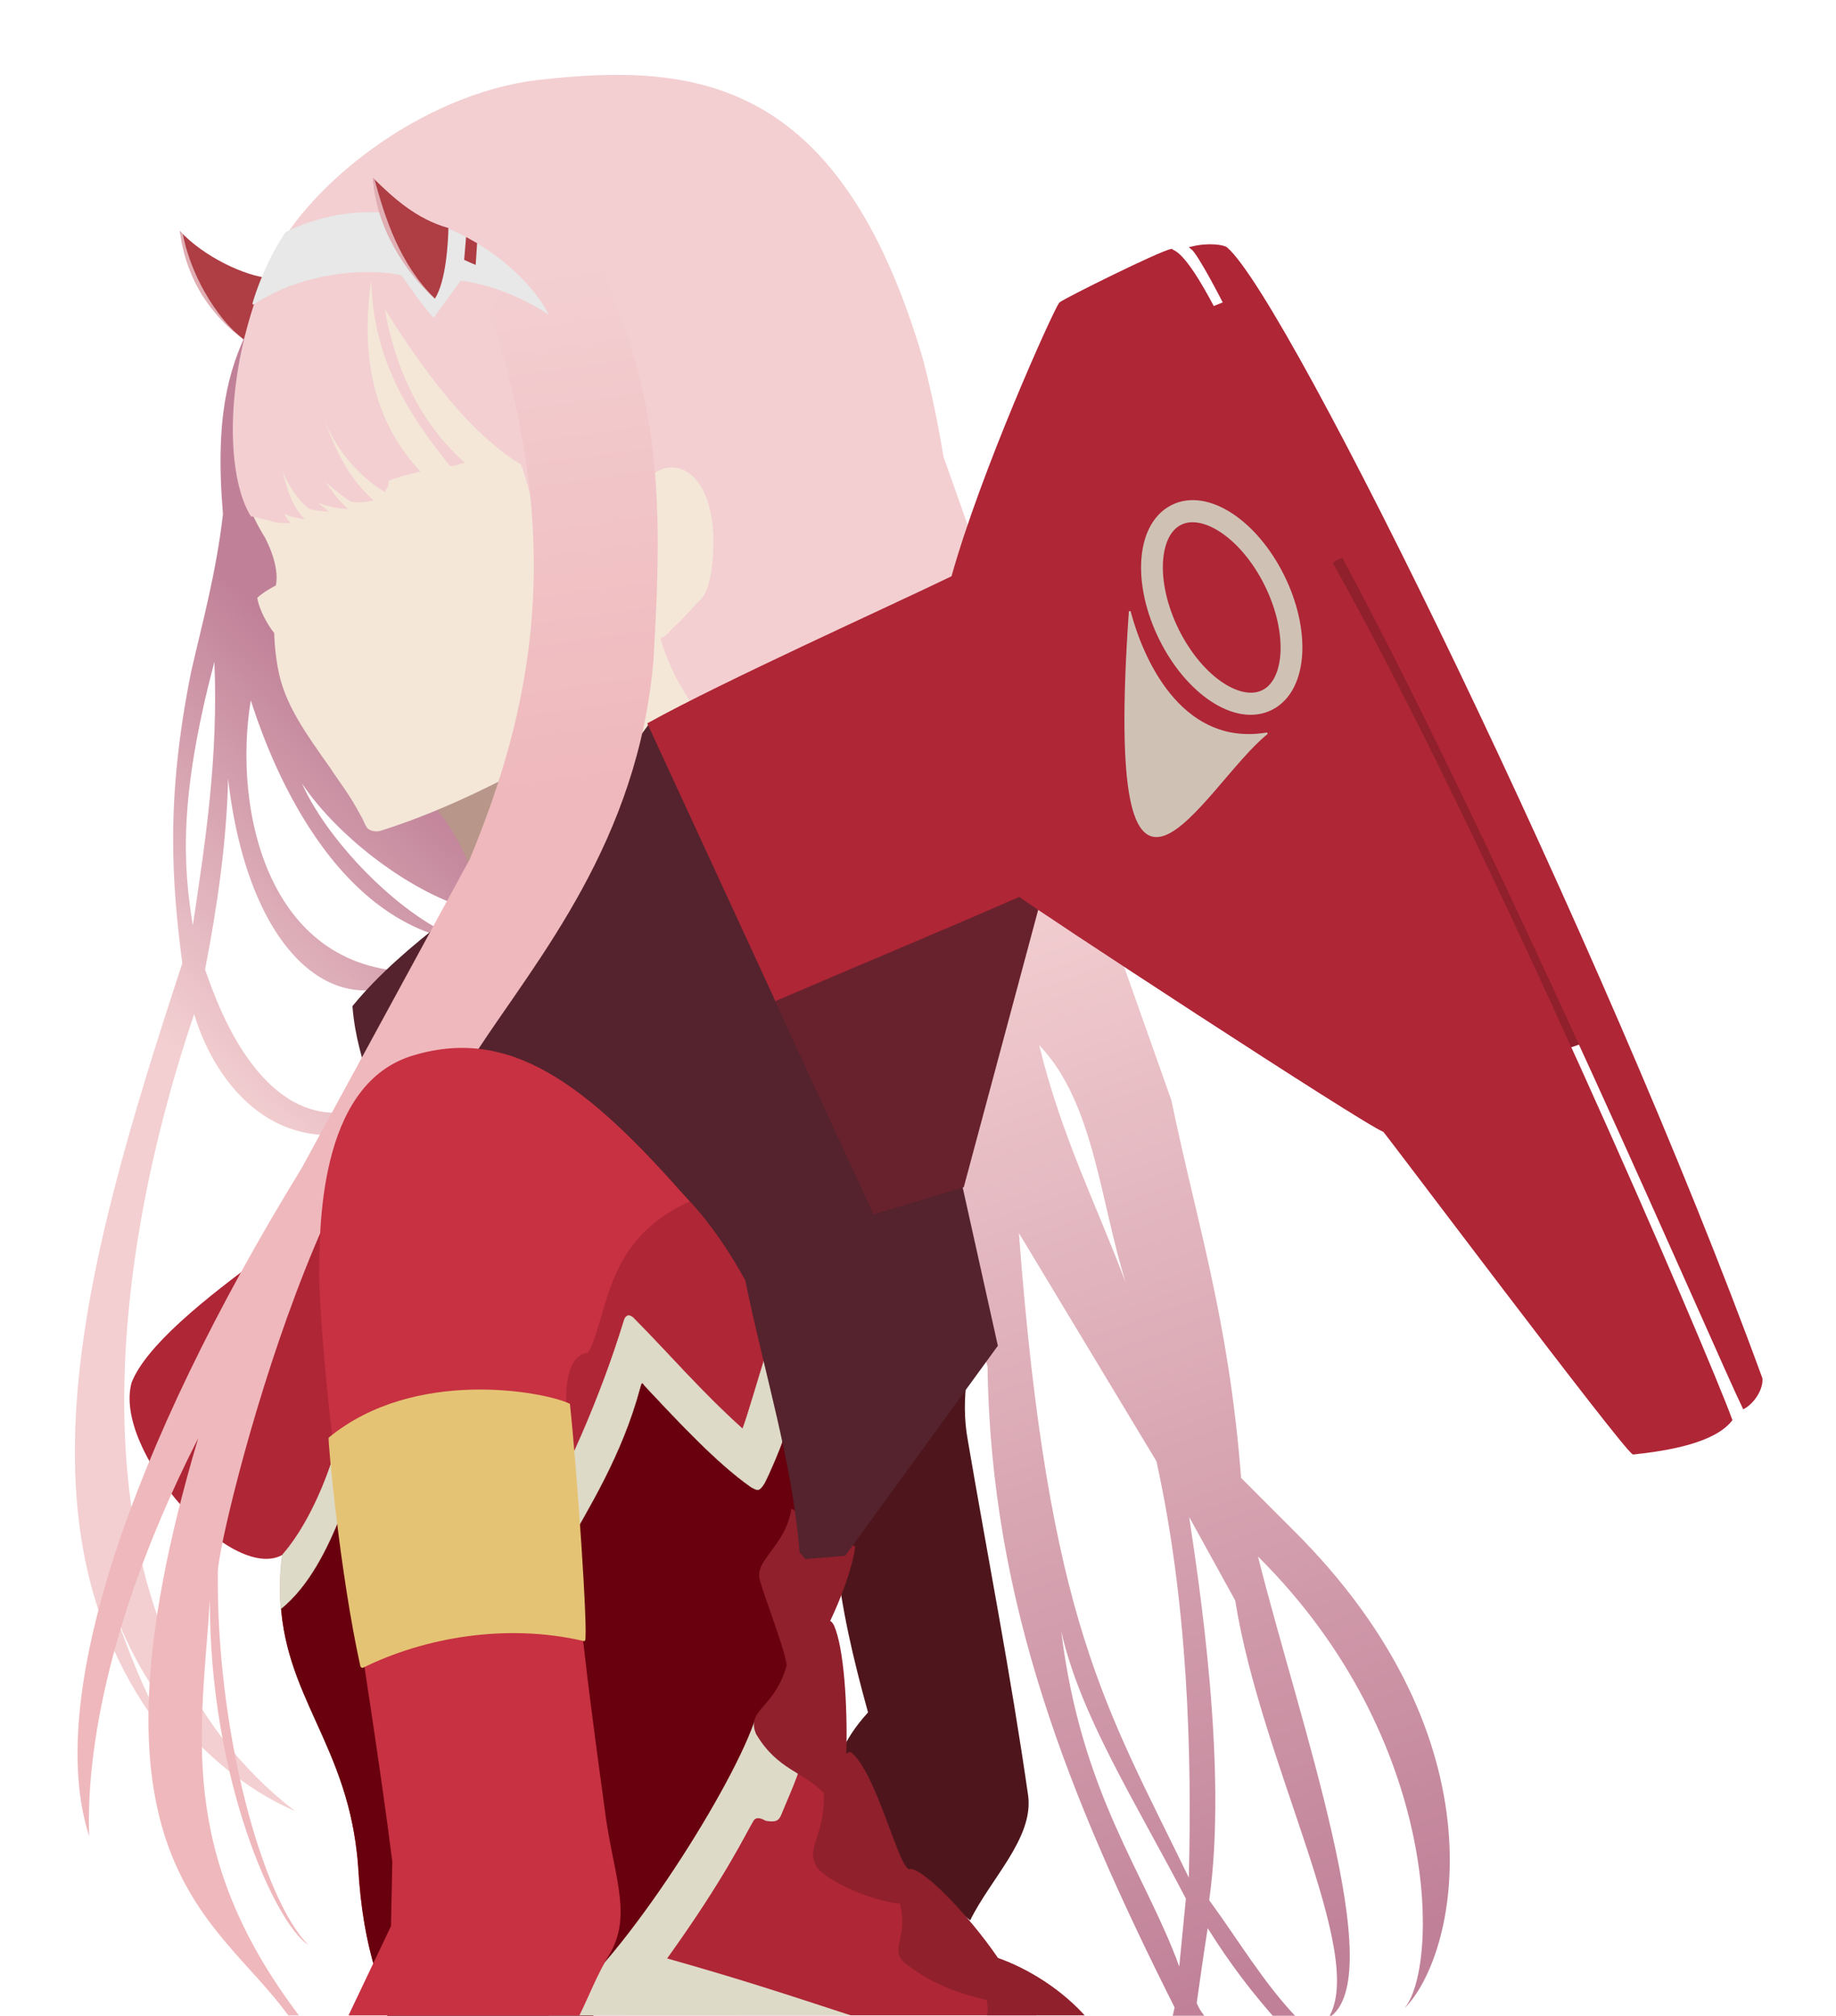 <?xml version="1.0" encoding="UTF-8"?>
<svg width="245.33mm" height="269.24mm" version="1.1" viewBox="0 0 245.33 269.24" xmlns="http://www.w3.org/2000/svg" xmlns:cc="http://creativecommons.org/ns#" xmlns:dc="http://purl.org/dc/elements/1.1/" xmlns:rdf="http://www.w3.org/1999/02/22-rdf-syntax-ns#" xmlns:xlink="http://www.w3.org/1999/xlink">
 <defs>
  <linearGradient id="linearGradient1469" x1="80.752" x2="71.3" y1="131.69" y2="63.002" gradientUnits="userSpaceOnUse">
   <stop stop-color="#efb8bc" offset="0"/>
   <stop stop-color="#f3cfd1" offset="1"/>
  </linearGradient>
  <linearGradient id="linearGradient1477" x1="195.1" x2="64.719" y1="498.82" y2="633.84" gradientUnits="userSpaceOnUse">
   <stop stop-color="#c08198" offset="0"/>
   <stop stop-color="#f3cfd1" offset="1"/>
  </linearGradient>
  <linearGradient id="linearGradient1489" x1="686.42" x2="494.29" y1="982.5" y2="451.28" gradientUnits="userSpaceOnUse">
   <stop stop-color="#c08198" offset="0"/>
   <stop stop-color="#f3cfd1" offset="1"/>
  </linearGradient>
  <linearGradient id="linearGradient1547" x1="112.43" x2="124.08" y1="210.48" y2="260.85" gradientUnits="userSpaceOnUse">
   <stop stop-color="#e0e2e2" offset="0"/>
   <stop stop-color="#e4e4e4" offset="1"/>
  </linearGradient>
 </defs>
 <g transform="translate(6.518 -27.767)">
  <path d="m26.612 73.571c-7.577-5.947-7.954-10.384-9.098-14.955 3.298 3.561 8.873 6.046 11.862 6.278z" fill="#ae3d44"/>
  <path d="m17.911 59.02-0.398-0.403c0.979 7.89 5.655 12.53 9.098 14.955-3.437-2.363-7.463-8.21-8.7-14.552z" fill="#e0aeb3"/>
  <path transform="scale(.265)" d="m99.953 271.93c-9.063 19.321-16.347 42.657-12.119 91.971-3.502 29.909-10.161 53.766-15.994 79.209-13.211 65.334-9.635 107.36-4.523 147.25-51.781 157.32-89.452 296.39-1.559 397.09-13.762-20.435-23.655-44.697-32.764-70.928 19.758 54.298 59.876 87.756 91.078 101.03-113.09-87.441-97.424-263.58-50.754-401.63 7.313 24.887 27.687 58.583 64.242 60.869l26.064-14.828c-58.19 22.421-82.341-63.03-84.836-68.443 6.291-32.318 10.862-64.459 11.639-96.215 9.852 86.975 54.271 126.27 97.176 97.223-76.797 1.863-94.993-80.992-85.744-136.76 5.282 16.113 36.159 114.05 110.86 122.04-29.746-7.798-70.701-48.068-85.125-80.23 18.736 28.05 57.054 56.466 86.646 63.859l36.93-43.836zm-16.443 166.44c2.002 47.825-4.481 90.297-10.877 132.82-4.881-29.966-7.274-64.118 10.877-132.82z" fill="url(#linearGradient1477)"/>
  <path transform="matrix(.265 0 0 .265 -6.518 27.767)" d="m441.35 133.12-48.328 148.45 100.64 393.35 4.293 13.836c1.621 119.69 41.388 217.67 94.309 323.05-0.419 2.108-0.853 4.183-1.477 5.801l17.676-0.178c-1.851-2.185-3.308-3.882-5.041-7.832 1.773-12.688 3.585-25.319 5.541-37.732 11.6 18.595 22.877 32.952 34.023 45.564h11.381c-16.982-17.546-29.931-39.604-44.656-59.674 9.463-66.613-5.375-161.45-10.078-193.12 7.744 14.032 15.504 28.08 23.201 42.064 13.08 82.269 66.903 178.74 46.916 210.52 31.874-19.351-14.61-149.53-35.428-232.68 93.47 92.797 91.076 208.2 73.668 227.9 26.334-25.64 52.184-134.63-56.719-242.03l-25.461-25.469c-6.21-80.321-22.599-129.44-35.148-190.33zm82.645 393.67c27.663 28.778 30.645 78.535 43.66 119.76-14.832-39.417-32.456-73.797-43.66-119.76zm-10.225 94.736 69.344 114.99c15.677 71.002 18.015 146.55 16.318 209.87-41.814-86.397-70.837-128.35-85.662-324.87zm21.317 200.59c9.678 42.726 36.942 85.148 62.876 134.87l-3.348 34.199c-17.148-47.251-49.328-86.407-59.528-169.07z" fill="url(#linearGradient1489)"/>
  <path d="m81.035 133.34-3.675-13.926 1.797-32.714 24.928 3.137 17.821 97.435-13.766 4.411z" fill="#f3cfd1"/>
  <path d="m123.12 284.27c2.691-5.525 8.438-10.941 7.756-16.587-2.371-16.519-5.372-31.705-8.071-47.531-0.503-2.744-0.51-5.525-0.114-8.335l-17.507 23.731c0.726 7.019 2.243 13.558 4.286 20.944-1.78 1.958-2.881 3.717-3.571 5.356l3.094 10.827z" fill="#4e161c"/>
  <path d="m36.874 181.69-7.329 13.178c-9.177 6.621-16.605 12.797-18.475 17.562-2.536 9.044 13.24 26.797 20.129 23.035-2.211 17.352 8.777 23.042 10.114 41.51 0.308 5.391 1.082 9.835 2.293 13.736l1.644 6.242h86.742l-15.074-14.223-14.82-23.994-2.829-18.888 0.806-11.321-1.714-13.687-8.303-27.878-26.335-18.52-13.367-0.517z" fill="#af2636"/>
  <path transform="matrix(.265 0 0 .265 -6.518 27.767)" d="m322.94 679.43-35.09 86.486-102-35.797-44.406 72.1c0.152 52.782 34.745 76.36 39.332 139.68 1.164 20.375 4.089 37.171 8.664 51.916l6.215 23.594h104.73l-4.006-5.096c35.19-44.267 63.969-89.753 83.726-137.88l29.125-9.625-9.403-63.229 3.045-42.789-6.479-51.73-1.84-6.182-11.928 40.824z" fill="#69000e"/>
 </g>
 <g transform="translate(6.518 -27.767)" display="none">
  <path d="m36.874 181.69-7.329 13.178c-9.177 6.621-16.605 12.797-18.475 17.562-2.536 9.044 13.24 26.797 20.129 23.035-2.211 17.352 8.777 23.042 10.114 41.51 0.308 5.391 1.082 9.835 2.293 13.736l1.644 6.242h86.742l-15.074-14.223-14.82-23.994-2.829-18.888 0.806-11.321-1.714-13.687-8.303-27.878-26.335-18.52-13.367-0.517z" fill="#e4e4e4"/>
  <path transform="matrix(.265 0 0 .265 -6.518 27.767)" d="m322.94 679.43-35.09 86.486-102-35.797-44.406 72.1c0.152 52.782 34.745 76.36 39.332 139.68 1.164 20.375 4.089 37.171 8.664 51.916l6.215 23.594h104.73l-4.006-5.096c35.19-44.267 63.969-89.753 83.726-137.88l29.125-9.625-9.403-63.229 3.045-42.789-6.479-51.73-1.84-6.182-11.928 40.824z" fill="#cbd3d6"/>
 </g>
 <g transform="translate(6.518 -27.767)" fill="#dedac8">
  <path d="m107.12 296.94c-9.812-3.202-14.849-4.856-24.492-7.586 7.81-10.888 10.416-16.509 11.491-18.304 0.393-0.738 1.152-0.365 1.698-0.079 1.373 0.236 1.746-0.045 2.067-0.83 0.891-2.191 1.929-4.386 2.598-6.63 0.273-0.968 0.132-1.558-0.483-2.162-1.462-1.495-4.329-2.901-4.727-3.181-0.506-0.306-0.942-0.814-1.062-0.267-3.385 9.597-18.554 33.425-27.43 39.056z"/>
  <path d="m95.559 209.53c-0.528 1.633-2.227 7.512-2.849 9.099-5.844-5.29-9.739-9.929-14.643-14.872-0.557-0.478-1.01-0.294-1.206 0.42-3.176 10.388-7.833 20.752-12.2 28.435l-25.373-7.751 1.042-13.943c-0.701 9.245-4.62 19.427-9.107 24.528-0.095 0.292-0.542 3.753-0.197 7.191 3.721-3.004 6.235-8.068 8.015-12.62 10.162 2.185 19.016 4.643 29.832 4.989 3.181-5.737 7.691-12.76 10.151-21.963 0.224-0.941 0.431-0.401 0.589-0.214 4.545 4.844 9.68 10.375 14.245 13.567 0.947 0.528 1.102 0.528 1.765-0.524 0.662-1.254 2.168-4.767 2.451-5.802z" stroke="#dedac8" stroke-linecap="round" stroke-linejoin="round" stroke-width=".065"/>
 </g>
 <g transform="translate(6.518 -27.767)" display="none">
  <path d="m123.12 284.27c2.691-5.525 8.438-10.941 7.756-16.587-2.371-16.519-5.372-31.705-8.071-47.531-0.503-2.744-0.51-5.525-0.114-8.335l-17.507 23.731c0.726 7.019 2.243 13.558 4.286 20.944-1.78 1.958-2.881 3.717-3.571 5.356l3.094 10.827z" fill="url(#linearGradient1547)"/>
  <path d="m107.12 296.94c-9.812-3.202-14.849-4.856-24.492-7.586 7.81-10.888 10.416-16.509 11.491-18.304 0.393-0.738 1.152-0.365 1.698-0.079 1.373 0.236 1.746-0.045 2.067-0.83 0.891-2.191 1.929-4.386 2.598-6.63 0.273-0.968 0.132-1.558-0.483-2.162-1.462-1.495-4.329-2.901-4.727-3.181-0.506-0.306-0.942-0.814-1.062-0.267-3.385 9.597-18.554 33.425-27.43 39.056z" fill="#af3633"/>
  <path d="m95.559 209.53c-0.528 1.633-2.227 7.512-2.849 9.099-5.844-5.29-9.739-9.929-14.643-14.872-0.557-0.478-1.01-0.294-1.206 0.42-3.176 10.388-7.833 20.752-12.2 28.435l-25.373-7.751 1.042-13.943c-0.701 9.245-4.62 19.427-9.107 24.528-0.095 0.292-0.542 3.753-0.197 7.191 3.721-3.004 6.235-8.068 8.015-12.62 10.162 2.185 19.016 4.643 29.832 4.989 3.181-5.737 7.691-12.76 10.151-21.963 0.224-0.941 0.431-0.401 0.589-0.214 4.545 4.844 9.68 10.375 14.245 13.567 0.947 0.528 1.102 0.528 1.765-0.524 0.662-1.254 2.168-4.767 2.451-5.802z" fill="#af3633" stroke="#dedac8" stroke-linecap="round" stroke-linejoin="round" stroke-width=".065"/>
 </g>
 <g transform="translate(6.518 -27.767)" fill="#8f202c">
  <path d="m99.232 229.27c-0.751 4.948-4.877 6.838-4.256 9.39 0.487 2.071 3.359 9.231 3.625 11.564-1.66 5.836-5.463 5.851-4.098 9.139 2.864 4.85 6.393 5.051 9.059 7.91 0.207 5.908-2.647 7.321-0.828 10.022 2.191 2.403 8.38 4.598 10.987 4.722 1.185 4.39-1.28 5.918 0.447 7.763 3.631 2.953 7.269 4.181 11.188 5.142 0.175 1.426 0.064 1.876 0.016 2.034l13.052 1.8e-4c-3.893-4.255-8.604-6.617-11.593-7.672-3.93-5.779-10.388-12.44-11.925-11.846-1.519-0.789-4.33-12.824-7.67-15.597-0.219-0.15-0.502 0.043-0.67 0.174 0.195-6.519-0.335-14.19-1.637-17.125-0.132-0.261-0.304-0.544-0.522-0.603 1.401-2.943 2.974-7.02 3.349-9.94z"/>
  <path d="m172.32 99.722-2.654 2.611 32.077 65.894 4.313-1.467z"/>
 </g>
 <g transform="translate(6.518 -27.767)" display="none">
  <path d="m99.232 229.27c-0.751 4.948-4.877 6.838-4.256 9.39 0.487 2.071 3.359 9.231 3.625 11.564-1.66 5.836-5.463 5.851-4.098 9.139 2.864 4.85 6.393 5.051 9.059 7.91 0.207 5.908-2.647 7.321-0.828 10.022 2.191 2.403 8.38 4.598 10.987 4.722 1.185 4.39-1.28 5.918 0.447 7.763 3.631 2.953 7.269 4.181 11.188 5.142 0.175 1.426 0.064 1.876 0.016 2.034l13.052 1.8e-4c-3.893-4.255-8.604-6.617-11.593-7.672-3.93-5.779-10.388-12.44-11.925-11.846-1.519-0.789-4.33-12.824-7.67-15.597-0.219-0.15-0.502 0.043-0.67 0.174 0.195-6.519-0.335-14.19-1.637-17.125-0.132-0.261-0.304-0.544-0.522-0.603 1.401-2.943 2.974-7.02 3.349-9.94z" fill="#c2c2c2"/>
  <path d="m172.32 99.722-2.654 2.611 32.077 65.894 4.313-1.467z" fill="#8a9fa7"/>
 </g>
 <g transform="translate(6.518 -27.767)">
  <path d="m57.224 145.96c-1.286-3.5-2.77-6.94-5.362-10.047 7.725-4.644 15.851-8.432 23.776-12.649l0.512 4.962z" fill="#b8968a"/>
  <path d="m81.718 113.02c0.473 1.673 1.554 4.383 2.616 6.197-13.203 6.629-25.669 15.015-40.042 19.529-0.6 0.164-1.292 4e-3 -1.646-0.288-0.44-0.469-0.584-1.179-0.973-1.765-1.55-2.927-2.678-4.22-3.995-6.248-3.432-4.887-6.252-8.673-7.094-13.604-0.385-2.111-0.467-4.164-0.456-4.511-0.896-1.108-2.027-3.132-2.267-4.704 0.572-0.585 1.675-1.236 2.491-1.672 0.524-2.719-1.323-6.092-1.45-6.367-2.161-3.48-3.041-6.372-3.091-8.881l3.364-22.592 16.722-6.783 23.326 24.749 11.227 5.237c3.935-3.312 9.734 0.704 8.065 12.94-0.207 0.798-0.43 2.883-1.659 3.806-0.271 0.248-1.835 2.136-3.393 3.517-0.478 0.408-0.77 1.118-1.744 1.442z" fill="#f4e7d8"/>
  <path d="m84.334 119.22 1.733 2.887-8.443 4.773-1.986-3.616z" fill="#f4e7d8"/>
  <path d="m42.766 172.48c-0.799-3.287-1.852-6.018-2.189-10.324 6.801-8.332 17.759-15.315 27.541-22.68 4.516-4.531 8.293-9.785 12.09-15.019l30.121 65.244 11.741-3.54 4.748 21.357-20.401 28.047-5.313 0.446-0.775-0.871c-0.961-12.129-4.797-24.258-7.268-36.387-15.795-28.466-33.53-17.516-50.296-26.275z" fill="#54232d"/>
 </g>
 <g transform="translate(6.518 -27.767)" display="none">
  <path d="m42.766 172.48c-0.799-3.287-1.852-6.018-2.189-10.324 6.801-8.332 17.759-15.315 27.541-22.68 4.516-4.531 8.293-9.785 12.09-15.019l30.121 65.244 11.741-3.54 4.748 21.357-20.401 28.047-5.313 0.446-0.775-0.871c-0.961-12.129-4.797-24.258-7.268-36.387-15.795-28.466-33.53-17.516-50.296-26.275z" fill="#b6c0c1"/>
 </g>
 <g transform="translate(6.518 -27.767)">
  <g>
   <path d="m27.001 96.717c-3.347-5.322-3.741-19.239 2.304-33.279 4.61-10.532 20.248-23.11 36.038-24.984 20.941-2.374 40.372-0.505 51.484 37.345 3.336 12.822 3.874 22.297 4.84 29.658-13.281-5.512-36.262-18.327-39.842-16.535l-17.234 6.117c-0.316-1.6-1.009-3.976-1.501-5.232-7.799-4.68-14.688-15.167-18.191-20.776 2.14 12.15 7.846 17.99 10.683 20.521-0.491 0.167-1.368 0.464-1.957 0.473-5.523-6.869-10.138-13.971-10.532-24.411l-0.044-0.228c-1.267 9.547 0.018 18.291 6.613 25.366-1.48 0.327-3.949 1.005-4.265 1.296 0.117 0.626-0.424 1.155-0.488 1.446-4.722-2.829-7.121-7.294-8.064-9.471 1.506 3.71 2.928 7.303 6.545 10.579-1.219 0.322-2.321 0.315-3.06 0.155-1.21-0.741-2.284-1.703-3.377-2.635 0.912 1.3 1.829 2.539 3.046 3.641-1.403-0.055-2.714-0.393-3.997-0.817 0.485 0.392 1.028 0.856 1.443 1.16-1.06-0.039-2.002-0.144-2.682-0.394-1.772-1.347-3.201-3.995-3.625-5.316 0.623 2.235 1.214 4.961 3.081 6.704-0.571-0.06-1.473-0.149-2.705-0.684 0.112 0.315 0.358 0.81 0.833 1.233-0.923-0.01-2.2-0.033-2.732-0.316z" fill="#f3cfd1"/>
   <path d="m58.915 69.495c10.316 31.052 5.579 53.094-2.665 73.037l-22.431 41.214c-23.127 37.613-34.33 71.148-28.418 89.271-0.197-4.868-0.315-23.919 14.564-53.146-16.882 56.728 2.604 63.955 12.024 77.087l1.437 8e-3c-16.607-21.965-12.957-38.398-11.898-55.539-0.087 23.877 8.694 43.251 13.153 46.126-6.223-6.262-12.342-28.785-12.088-49.895 0.117-5.408 16.207-70.603 34.667-69.559 8.076-12.309 21.535-28.059 23.539-52.196 1.194-20.549 1.893-40.136-12.657-61.661z" fill="url(#linearGradient1469)"/>
   <path d="m122.07 186.16-11.741 3.54-13.147-28.46c11.954-5.319 18.409-8.462 35.861-15.958z" fill="#68222d" stroke="#68222d" stroke-width=".465"/>
   <path d="m211.74 221.86c4.564-0.49 10.704-1.5 13.031-4.439-3.19-8.779-32.93-78.148-53.413-114.46 0.631-0.727 1.255-0.751 1.607-0.864 21.656 40.376 50.403 107.33 53.533 113.66 1.363-0.783 2.418-2.591 2.302-3.85-21.159-58.012-63.384-144.07-71.477-150.96-0.382-0.295-2.314-0.625-4.574-0.074 0.981 0.723 4.37 7.381 4.37 7.381l-1.534 0.624c-4.187-7.952-5.397-7.38-5.564-7.679-1.425 0.222-14.201 6.562-14.862 7.111-0.932 1.333-10.48 22.566-14.38 36.556-8.599 4.164-30.513 14.024-40.572 19.593l16.974 36.784c8.951-3.854 22.335-9.421 32.534-13.892 0.738 0.766 46.482 30.732 48.716 31.438 0.544 0.545 31.991 42.424 33.309 43.07z" fill="#af2636" stroke="#af2636" stroke-linecap="round" stroke-width=".365"/>
  </g>
  <ellipse transform="matrix(.887 -.461 .445 .895 0 0)" cx="91.903" cy="169.02" rx="7.919" ry="13.775" fill="none" opacity=".998" stroke="#cfc2b5" stroke-linejoin="round" stroke-width="2.933"/>
  <path d="m144.45 109.51c-3.531 50.684 9.67 23.204 18.276 16.237-10.829 1.795-16.272-8.713-18.276-16.237z" fill="#cfc2b5" stroke="#cfc2b5" stroke-linejoin="round" stroke-width=".265px"/>
 </g>
 <g transform="translate(6.518 -27.767)" display="none">
  <g>
   <path d="m122.07 186.16-11.741 3.54-13.147-28.46c11.954-5.319 18.409-8.462 35.861-15.958z" fill="#686a7c" stroke="#686a7c" stroke-width=".465"/>
   <path d="m211.74 221.86c4.564-0.49 10.704-1.5 13.031-4.439-3.19-8.779-32.93-78.148-53.413-114.46 0.631-0.727 1.255-0.751 1.607-0.864 21.656 40.376 50.403 107.33 53.533 113.66 1.363-0.783 2.418-2.591 2.302-3.85-21.159-58.012-63.384-144.07-71.477-150.96-0.382-0.295-2.314-0.625-4.574-0.074 0.981 0.723 4.37 7.381 4.37 7.381l-1.534 0.624c-4.187-7.952-5.397-7.38-5.564-7.679-1.425 0.222-14.201 6.562-14.862 7.111-0.932 1.333-10.48 22.566-14.38 36.556-8.599 4.164-30.513 14.024-40.572 19.593l16.974 36.784c8.951-3.854 22.335-9.421 32.534-13.892 0.738 0.766 46.482 30.732 48.716 31.438 0.544 0.545 31.991 42.424 33.309 43.07z" display="inline" fill="#ecebeb" stroke="#ecebeb" stroke-linecap="round" stroke-width=".365"/>
   <ellipse transform="matrix(.887 -.461 .445 .895 0 0)" cx="91.903" cy="169.02" rx="7.919" ry="13.775" fill="none" opacity=".998" stroke="#b8413b" stroke-linejoin="round" stroke-width="2.933"/>
  </g>
  <path d="m144.45 109.51c-3.531 50.684 9.67 23.204 18.276 16.237-10.829 1.795-16.272-8.713-18.276-16.237z" fill="#b8413b" stroke="#b8413b" stroke-linejoin="round" stroke-width=".265px"/>
 </g>
 <g transform="translate(6.518 -27.767)">
  <path d="m27.389 68.416c-0.121 0.075-0.209-0.01-0.167-0.147 0.461-1.618 1.974-5.949 4.432-9.517 16.366-7.917 31.625 3.784 35.147 11.053-3.797-2.5-8.123-4.113-11.761-4.553l-3.609 4.963c-1.833-2.021-2.918-3.746-4.276-5.632-1.827-0.607-11.391-1.55-19.766 3.833z" fill="#e7e8e7"/>
  <path d="m51.594 67.664c-5.98-5.663-7.906-11.72-8.253-16.112 2.731 2.674 5.759 5.467 10.06 6.672-0.044 1.859-0.3 7.073-1.808 9.44z" fill="#ae3d44"/>
  <path d="m55.761 59.419-0.256 3.059c0.556 0.238 0.796 0.381 1.537 0.671l0.193-2.897z" fill="#ae3d44"/>
  <path d="m43.52 51.724c1.448 5.227 3.304 11.203 8.073 15.94-3.982-3.508-7.996-9.813-8.253-16.112z" fill="#e0aeb3"/>
  <path d="m40.052 296.96 5.673-11.922 0.18-8.573c-3.259-25.904-8.776-53.692-9.777-77.713 0.014-6.812-0.147-25.771 12.128-29.874 13.11-4.194 23.426 3.351 37.361 19.372-11.427 5.214-10.654 14.651-13.536 20.196-3.028 0.303-2.953 5.306-2.937 6.573 0.343 18.231 2.57 35.696 5.075 53.895 1.017 8.704 3.824 14.235 0.883 19.584-1.813 2.91-2.902 5.865-4.197 8.46z" fill="#c73142"/>
  <path d="m71.665 246.89c0.426-1.031-1.119-23.213-2.03-31.616-3.302-1.625-20.756-4.94-32.24 4.524-0.106 0.4 1.499 18.153 4.243 30.539 0.019 0.109 0.195 0.24 0.347 0.19 8.254-4.075 19.204-5.959 29.444-3.578 0.161 0.031 0.208-0.01 0.237-0.058z" fill="#e5c374"/>
 </g>
 <g transform="translate(6.518 -27.767)" display="none">
  <path d="m40.052 296.96 5.673-11.922 0.18-8.573c-3.259-25.904-8.776-53.692-9.777-77.713 0.014-6.812-0.147-25.771 12.128-29.874 13.11-4.194 23.426 3.351 37.361 19.372-11.427 5.214-10.654 14.651-13.536 20.196-3.028 0.303-2.953 5.306-2.937 6.573 0.343 18.231 2.57 35.696 5.075 53.895 1.017 8.704 3.824 14.235 0.883 19.584-1.813 2.91-2.902 5.865-4.197 8.46z" fill="#f1f1f1"/>
  <path d="m71.665 246.89c0.426-1.031-1.119-23.213-2.03-31.616-3.302-1.625-20.756-4.94-32.24 4.524-0.106 0.4 1.499 18.153 4.243 30.539 0.019 0.109 0.195 0.24 0.347 0.19 8.254-4.075 19.204-5.959 29.444-3.578 0.161 0.031 0.208-0.01 0.237-0.058z" fill="#e5c374"/>
 </g>
</svg>
